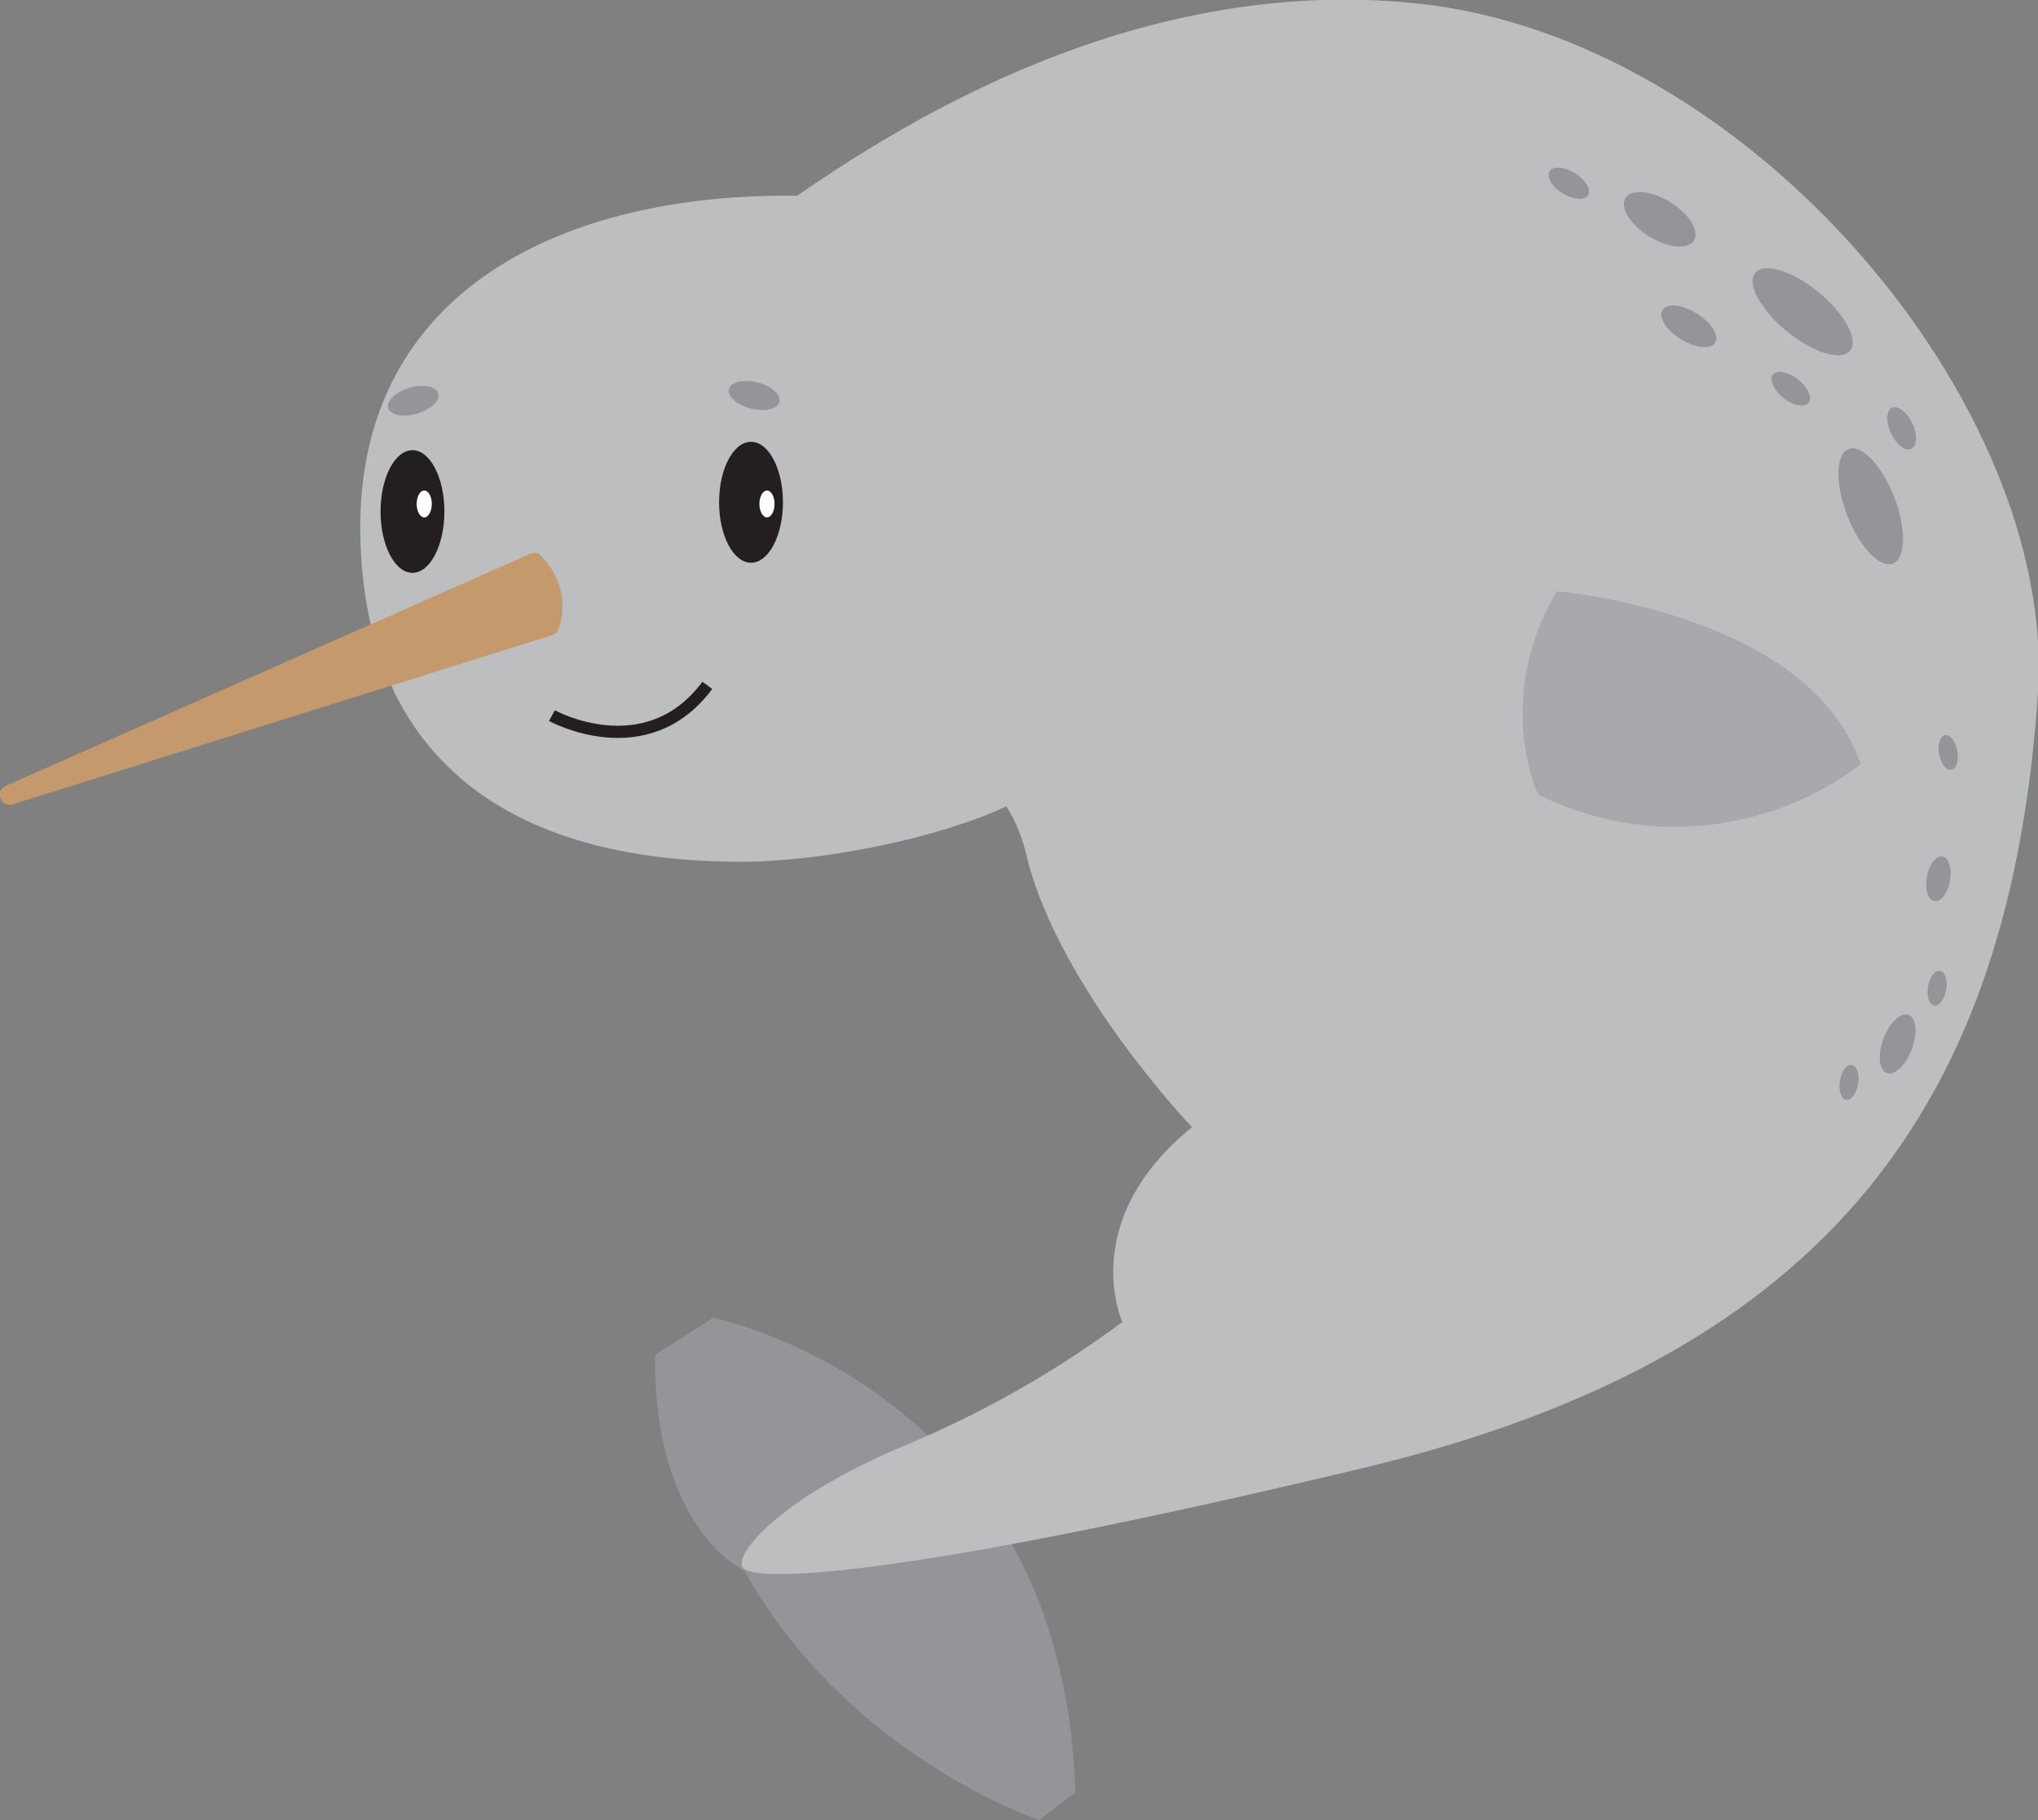 <?xml version="1.0" encoding="utf-8"?>
<!-- Generator: Adobe Illustrator 22.1.0, SVG Export Plug-In . SVG Version: 6.00 Build 0)  -->
<svg version="1.1" id="Layer_1" xmlns="http://www.w3.org/2000/svg" xmlns:xlink="http://www.w3.org/1999/xlink" x="0px" y="0px"
	 viewBox="0 0 242.6 216.7" style="enable-background:new 0 0 242.6 216.7;" xml:space="preserve">
<rect x="0" y="0" width="242.6" height="216.7" fill="#808080" stroke="none"/>
<style type="text/css">
	.st0{fill:#939598;}
	.st1{fill:#BCBEC0;}
	.st2{fill:#C49A6C;}
	.st3{fill:#231F20;}
	.st4{fill:none;stroke:#231F20;stroke-width:1.45;stroke-miterlimit:10;}
	.st5{fill:#A7A9AC;}
	.st6{fill:#FFFFFF;}
</style>
<title>Sea Amigos Animals</title>
<g id="Narwhal">
	<path class="st0" d="M78,161.3l6.9-4.4c0,0,41.7,8.3,43.1,56.5l-4.3,3.3c0,0-22.8-7.6-35.1-29.7C88.5,187,77.7,181.9,78,161.3z"/>
	<path class="st1" d="M168.6,0.4C135.7-3,108.1,14.2,94.9,23.3c-0.4,0-0.9,0-1.3,0c-27.6,0-51.5,12-50.7,40.9
		c0.7,26.1,17.7,38.4,45.3,38.4c9.9,0,23.8-2.9,31.6-6.6c1.2,1.9,2,4,2.5,6.3c4,15.6,19.6,31.9,19.6,31.9
		c-13.8,11.2-8.3,23.2-8.3,23.2c-7.8,5.8-16.4,10.7-25.4,14.5c-14.1,5.8-20.3,12.3-19.9,14.5s17.8,1.8,73.9-11.6
		s77.2-44.1,80.4-92.4C244.8,48.3,208.3,4.5,168.6,0.4z"/>
	<path class="st2" d="M63.2,65.9L0.6,93.6c-0.6,0.3-0.8,1-0.5,1.6c0.3,0.5,0.8,0.7,1.3,0.6l64.4-20.2c0.3-0.1,0.6-0.4,0.7-0.7
		c1.1-3.1,0.2-6.5-2.2-8.8C64.1,65.8,63.7,65.8,63.2,65.9z"/>
	<ellipse class="st3" cx="89.4" cy="59.8" rx="3.8" ry="7.2"/>
	<ellipse class="st3" cx="49.1" cy="60.9" rx="3.8" ry="7.3"/>
	<path class="st4" d="M65.7,85.2c0,0,11.2,6.2,18.5-3.6"/>
	<path class="st5" d="M185.3,70.4c0,0,30.1,2.5,36.2,20.6c-11.1,8.4-26,9.8-38.4,3.6C183.1,94.6,177.7,83.4,185.3,70.4z"/>
	<ellipse transform="matrix(0.96 -0.28 0.28 0.96 -11.394 15.695)" class="st0" cx="49.2" cy="47.7" rx="3.1" ry="1.6"/>
	<ellipse transform="matrix(0.244 -0.97 0.97 0.244 22.201 122.604)" class="st0" cx="89.7" cy="47.1" rx="1.6" ry="3.1"/>
	<ellipse transform="matrix(0.528 -0.849 0.849 0.528 71.074 180.09)" class="st0" cx="197.6" cy="26.1" rx="2.4" ry="4.8"/>
	<ellipse transform="matrix(0.528 -0.849 0.849 0.528 61.912 189.104)" class="st0" cx="201.1" cy="38.8" rx="1.8" ry="3.7"/>
	<ellipse transform="matrix(0.528 -0.849 0.849 0.528 69.608 168.903)" class="st0" cx="186.8" cy="21.8" rx="1.4" ry="2.7"/>
	<ellipse transform="matrix(0.621 -0.784 0.784 0.621 44.615 184.661)" class="st0" cx="213.1" cy="46.2" rx="1.4" ry="2.7"/>
	<ellipse transform="matrix(0.635 -0.773 0.773 0.635 49.625 179.302)" class="st0" cx="214.5" cy="37.2" rx="3" ry="7.3"/>
	<ellipse transform="matrix(0.352 -0.936 0.936 0.352 30.031 291.98)" class="st0" cx="225.9" cy="124.3" rx="3.7" ry="1.8"/>
	
		<ellipse transform="matrix(0.904 -0.427 0.427 0.904 -3.180563e-02 101.654)" class="st0" cx="226.4" cy="50.9" rx="1.4" ry="2.7"/>
	
		<ellipse transform="matrix(0.176 -0.984 0.984 0.176 87.297 313.347)" class="st0" cx="230.8" cy="104.5" rx="2.7" ry="1.4"/>
	
		<ellipse transform="matrix(0.162 -0.987 0.987 0.162 77.065 326.189)" class="st0" cx="230.6" cy="117.7" rx="2.1" ry="1.1"/>
	<ellipse transform="matrix(0.984 -0.179 0.179 0.984 -12.297 43.035)" class="st0" cx="231.9" cy="89.5" rx="1.1" ry="2.1"/>
	<ellipse transform="matrix(0.162 -0.987 0.987 0.162 57.12 325.209)" class="st0" cx="220.1" cy="129" rx="2.1" ry="1.1"/>
	<ellipse transform="matrix(0.933 -0.361 0.361 0.933 -6.765 84.38)" class="st0" cx="222.6" cy="60.3" rx="3" ry="7.3"/>
	<ellipse class="st6" cx="50.5" cy="60" rx="0.9" ry="1.6"/>
	<ellipse class="st6" cx="91.3" cy="60" rx="0.9" ry="1.6"/>
</g>
</svg>
